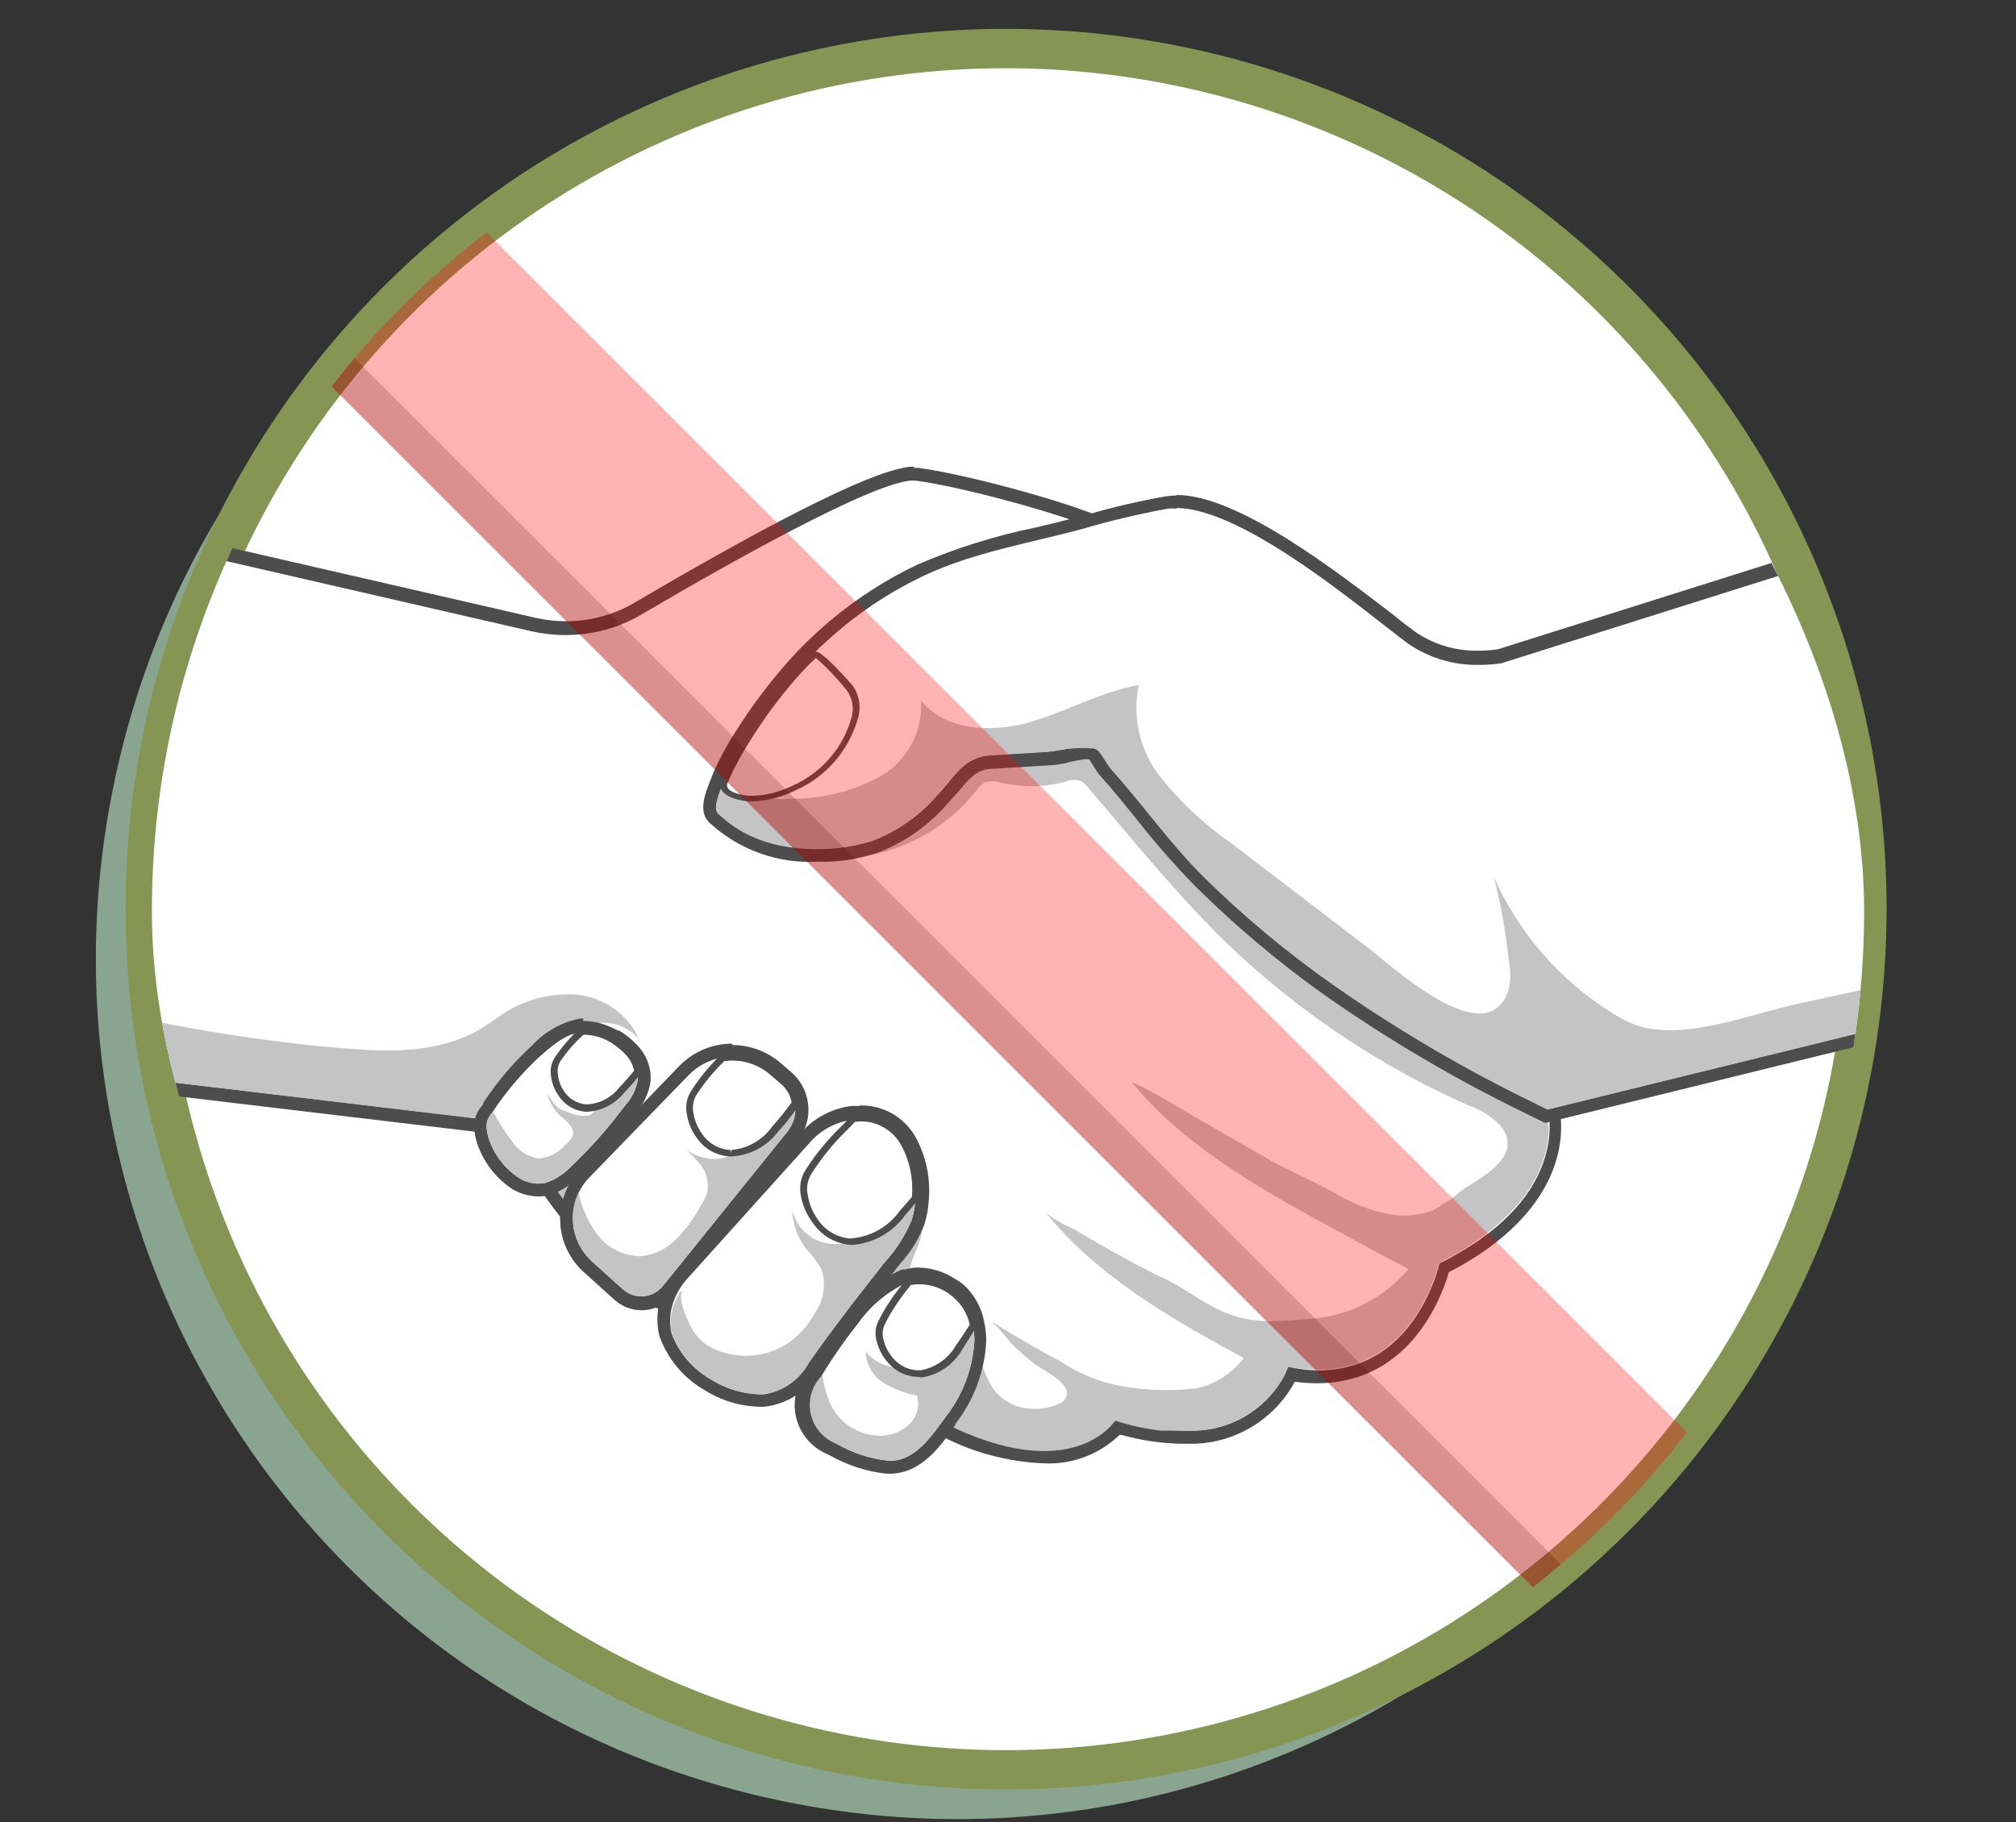 <svg width="146" height="132" viewBox="0 0 146 132" fill="none" xmlns="http://www.w3.org/2000/svg">
<rect x="0" y="0" width="146" height="132" fill="#333333" stroke="none"/>
<g clip-path="url(#clip0_222_7704)">
<g style="mix-blend-mode:overlay">
<g style="mix-blend-mode:overlay">
<path d="M130.056 83.37C137.76 49.814 116.802 16.366 83.246 8.662C49.689 0.958 16.241 21.915 8.537 55.472C0.833 89.028 21.791 122.476 55.347 130.18C88.904 137.884 122.352 116.927 130.056 83.37Z" fill="#89A58F"/>
</g>
</g>
<g style="mix-blend-mode:overlay">
<g style="mix-blend-mode:overlay">
<path d="M133.623 79.804C141.327 46.247 120.369 12.799 86.813 5.095C53.256 -2.609 19.808 18.349 12.104 51.905C4.4 85.462 25.358 118.91 58.914 126.614C92.471 134.318 125.919 113.36 133.623 79.804Z" fill="white"/>
</g>
</g>
<path d="M72.86 129.63C60.248 129.63 47.918 125.89 37.431 118.883C26.945 111.876 18.771 101.917 13.944 90.264C9.118 78.612 7.855 65.79 10.315 53.419C12.776 41.049 18.849 29.687 27.768 20.768C36.686 11.85 48.049 5.776 60.419 3.316C72.789 0.855 85.611 2.118 97.264 6.945C108.916 11.771 118.876 19.945 125.883 30.432C132.89 40.919 136.63 53.248 136.63 65.86C136.609 82.767 129.884 98.975 117.929 110.929C105.974 122.884 89.766 129.609 72.86 129.63ZM72.86 4.94C60.811 4.94 49.033 8.513 39.015 15.207C28.997 21.901 21.188 31.416 16.577 42.547C11.966 53.679 10.76 65.928 13.111 77.745C15.461 89.563 21.263 100.417 29.783 108.937C38.303 117.457 49.158 123.259 60.975 125.61C72.793 127.96 85.041 126.754 96.173 122.143C107.305 117.532 116.819 109.724 123.513 99.706C130.207 89.688 133.78 77.909 133.78 65.86C133.759 49.71 127.334 34.227 115.914 22.807C104.494 11.387 89.011 4.962 72.86 4.94Z" fill="#869554"/>
<g clip-path="url(#clip1_222_7704)">
<path d="M75.6 105.503C72.934 105.387 70.332 104.651 68 103.353C65.617 102.204 63.166 101.202 60.66 100.353C52.66 97.473 43.54 94.203 37.04 81.773L0.55 77.463L7.17 38.003L38.67 45.243C39.428 45.414 40.203 45.501 40.98 45.503C42.816 45.504 44.618 45.014 46.2 44.083C53.78 39.623 63.4 34.313 66.2 34.313H66.45C69.78 34.723 78.97 37.193 80.97 38.523C82.97 39.853 104.78 66.523 107.27 69.573L111.53 78.103L112.53 80.043C112.63 80.363 114.16 86.163 106.08 90.943C105.64 91.203 105.16 91.463 104.66 91.713C104.543 92.147 104.403 92.574 104.24 92.993C103.43 95.093 101.42 98.723 97.14 99.473C96.599 99.575 96.05 99.625 95.5 99.623C94.87 99.619 94.241 99.562 93.62 99.453C93.519 99.687 93.402 99.915 93.27 100.133C92.576 101.27 91.613 102.218 90.465 102.893C89.317 103.568 88.021 103.949 86.69 104.003C86.38 104.003 86.05 104.003 85.69 104.003C84.224 103.981 82.768 103.763 81.36 103.353L80.97 103.243C80.301 103.997 79.471 104.591 78.541 104.982C77.612 105.373 76.607 105.551 75.6 105.503Z" fill="white"/>
<path d="M66.15 34.823H66.34C69.73 35.243 78.75 37.693 80.66 38.963C82.57 40.233 106.85 69.963 106.85 69.963L111.09 78.443L112.09 80.383C112.09 80.383 113.69 86.023 105.83 90.663C105.34 90.953 104.83 91.243 104.24 91.523C104.126 92.01 103.976 92.489 103.79 92.953C103.01 94.953 101.1 98.433 97.05 99.133C96.536 99.232 96.013 99.279 95.49 99.273C94.746 99.26 94.005 99.17 93.28 99.003C93.159 99.352 93.002 99.688 92.81 100.003C92.156 101.075 91.246 101.967 90.162 102.601C89.079 103.234 87.855 103.589 86.6 103.633C86.3 103.633 85.99 103.633 85.66 103.633C84.215 103.611 82.778 103.396 81.39 102.993L80.76 102.803C80.76 102.803 79.37 105.003 75.6 105.003C73.02 104.887 70.502 104.168 68.25 102.903C58.8 98.133 45.86 97.783 37.38 81.343L1.1 77.053L2.24 70.283L7.55 38.613L38.55 45.743C39.354 45.921 40.176 46.009 41 46.003C42.92 46.002 44.805 45.487 46.46 44.513C52.3 41.073 63.34 34.803 66.17 34.803L66.15 34.823ZM66.17 33.803C63.87 33.803 57.08 37.113 45.98 43.643C44.465 44.536 42.738 45.006 40.98 45.003C40.24 45 39.502 44.916 38.78 44.753L7.78 37.623L6.78 37.393L6.61 38.393L1.3 70.123L0.17 76.893L0 77.893L1 78.003L36.78 82.263C43.36 94.673 52.48 97.953 60.54 100.843C63.027 101.699 65.461 102.701 67.83 103.843C70.218 105.155 72.878 105.894 75.6 106.003C76.606 106.052 77.611 105.895 78.553 105.541C79.496 105.186 80.356 104.643 81.08 103.943H81.21C82.639 104.345 84.115 104.56 85.6 104.583C85.95 104.583 86.29 104.583 86.6 104.583C88.006 104.523 89.376 104.117 90.588 103.402C91.8 102.687 92.817 101.685 93.55 100.483L93.77 100.093C94.3 100.164 94.835 100.2 95.37 100.203C95.953 100.205 96.536 100.154 97.11 100.053C101.6 99.263 103.7 95.463 104.55 93.273C104.696 92.907 104.823 92.533 104.93 92.153C105.38 91.923 105.8 91.693 106.2 91.453C114.59 86.453 112.96 80.363 112.88 80.103V80.013V79.943L111.88 78.003L107.7 69.503V69.403L107.64 69.323C103.57 64.323 83.16 39.473 81.23 38.183C79.14 36.793 69.96 34.323 66.5 33.893H66.2L66.17 33.803Z" fill="#4D4D4D"/>
<path d="M105.79 90.623C105.49 90.793 105.18 90.973 104.85 91.143C104.52 91.313 104.43 91.373 104.2 91.483C104.086 91.971 103.936 92.448 103.75 92.913C102.97 94.913 101.06 98.393 97.01 99.093C96.76 99.093 96.52 99.173 96.26 99.203H95.96H95.49C94.748 99.216 94.007 99.149 93.28 99.003C93.159 99.352 93.002 99.688 92.81 100.003C92.156 101.075 91.246 101.967 90.162 102.601C89.079 103.234 87.855 103.589 86.6 103.633C86.447 103.643 86.293 103.643 86.14 103.633H85.66C85.37 103.633 85.06 103.633 84.74 103.633H84.43H84.02C83.128 103.524 82.245 103.347 81.38 103.103L80.76 102.913C80.76 102.913 77.68 107.793 68.25 103.023C58.82 98.253 45.86 97.813 37.38 81.373L1.1 77.053L2.24 70.283C2.743 70.891 3.336 71.417 4 71.843C5.091 72.467 6.277 72.906 7.51 73.143C10.77 73.943 14.07 74.573 17.38 75.063C20.49 75.523 23.64 75.893 26.77 76.063C29.49 76.213 32.54 75.943 34.9 74.473C35.33 74.213 35.73 73.903 36.16 73.623C37.779 72.471 39.748 71.916 41.73 72.053C42.714 72.138 43.657 72.486 44.46 73.059C45.264 73.632 45.9 74.411 46.3 75.313C46.004 74.945 45.632 74.645 45.209 74.434C44.786 74.224 44.322 74.108 43.85 74.093C42.909 74.082 41.975 74.255 41.1 74.603C42.339 74.548 43.568 74.85 44.64 75.473C44.917 75.626 45.169 75.818 45.39 76.043C46.28 77.043 46.14 78.503 45.79 79.753C45.384 81.136 44.782 82.453 44 83.663C43.595 84.189 43.317 84.802 43.19 85.453C43.904 85.352 44.557 84.997 45.03 84.453C45.26 84.203 45.35 83.873 45.55 83.613C45.852 83.335 46.188 83.097 46.55 82.903C47.924 81.888 49.208 80.757 50.39 79.523C51.2 78.663 52.11 77.663 53.29 77.693C53.984 77.777 54.642 78.05 55.19 78.483C56.41 79.263 57.75 80.273 57.79 81.723C57.73 82.592 57.421 83.425 56.9 84.123C55.39 86.593 53.9 89.123 52.51 91.623C52.82 91.973 53.4 91.783 53.8 91.543C56.67 89.853 58.61 86.993 60.8 84.473C61.72 83.413 62.95 82.303 64.32 82.573C64.758 82.686 65.162 82.902 65.5 83.203C65.837 83.504 66.098 83.881 66.26 84.303C66.581 85.168 66.75 86.081 66.76 87.003C66.889 87.884 66.862 88.781 66.68 89.653C66.48 90.383 66.09 91.043 65.92 91.783C65.81 92.139 65.809 92.52 65.918 92.877C66.026 93.234 66.24 93.549 66.53 93.783C67.18 94.183 68.04 93.913 68.77 94.113C69.108 94.224 69.418 94.408 69.677 94.651C69.936 94.895 70.138 95.193 70.27 95.523C70.525 96.167 70.702 96.838 70.8 97.523C70.955 98.585 71.322 99.606 71.88 100.523C72.147 100.915 72.492 101.247 72.892 101.5C73.293 101.753 73.742 101.921 74.21 101.993C75.139 102.168 76.1 102.016 76.93 101.563C78.23 100.453 75.46 99.243 74.83 98.733C74.2 98.223 73.72 97.793 73.2 97.283C72.793 96.725 72.331 96.209 71.82 95.743C73.45 96.743 75.11 97.743 76.82 98.623C78.3 99.62 79.991 100.26 81.76 100.493C83.386 100.741 85.038 100.764 86.67 100.563C87.948 100.274 89.094 99.571 89.93 98.563L90.08 98.383C84.82 95.513 79.48 92.483 75.73 87.833C76.334 88.324 77.008 88.722 77.73 89.013L79.82 90.233C81.31 91.093 82.82 91.913 84.37 92.643C85.92 93.373 87.23 94.503 88.86 95.133C91.02 95.973 92.86 95.683 95.14 95.513C97.54 95.299 99.784 94.235 101.47 92.513C101.66 92.326 101.841 92.129 102.01 91.923C100.41 91.103 98.83 90.243 97.26 89.383C91.75 86.383 85.99 83.283 81.95 78.383C83.85 79.213 85.68 80.453 87.5 81.463L92 84.053C93.46 84.863 95 85.493 96.49 86.323C97.823 87.157 99.303 87.727 100.85 88.003C101.828 88.137 102.823 88.031 103.75 87.693C104.55 87.245 105.304 86.719 106 86.123C107.46 85.213 110.3 83.683 108.73 81.623C108.081 80.913 107.262 80.38 106.35 80.073C100.949 77.683 95.926 74.516 91.44 70.673C86.7 66.673 82.84 61.753 78.79 57.043C78.631 56.827 78.421 56.652 78.18 56.533C77.845 56.462 77.497 56.493 77.18 56.623C75.65 57.036 74.042 57.06 72.5 56.693C72.115 56.558 71.695 56.558 71.31 56.693C71.07 56.828 70.867 57.02 70.72 57.253C69.64 58.627 68.292 59.766 66.758 60.602C65.223 61.439 63.535 61.955 61.795 62.118C60.056 62.282 58.301 62.09 56.638 61.555C54.974 61.019 53.438 60.151 52.12 59.003C53.437 59.504 54.811 59.839 56.21 60.003C58.728 60.052 61.205 59.356 63.33 58.003C65.5 56.753 67.47 55.193 69.62 53.913C72.55 52.09 75.894 51.041 79.34 50.863C82.814 50.708 86.207 51.934 88.78 54.273C89.826 55.388 90.802 56.567 91.7 57.803C93.67 60.242 96.036 62.331 98.7 63.983C101.7 65.853 105.19 67.193 107.61 69.813C109.265 71.743 110.428 74.046 111 76.523C111.32 77.733 111.41 79.033 111.81 80.203C112.061 80.793 112.177 81.432 112.15 82.073C111.92 85.893 108.89 88.773 105.79 90.623Z" fill="#C4C4C4"/>
<path d="M110.8 80.263C105.755 77.809 100.91 74.964 96.31 71.753C92.952 69.395 89.791 66.766 86.86 63.893C85.4 62.395 84.022 60.819 82.73 59.173C81.87 58.103 81 57.003 80.05 56.003C79.863 55.775 79.696 55.53 79.55 55.273C79.429 55.069 79.296 54.871 79.15 54.683H79.08C78.91 54.639 78.735 54.619 78.56 54.623C77.999 54.645 77.441 54.708 76.89 54.813C76.54 54.873 76.21 54.923 75.98 54.943L71.98 55.193H71.75C70.43 55.273 69.84 55.993 69.03 56.983C68.754 57.331 68.46 57.665 68.15 57.983C66.833 59.498 65.159 60.659 63.28 61.363C62.171 61.712 61.022 61.914 59.86 61.963H59.16C56.469 62.107 53.829 61.188 51.81 59.403L51.69 59.293C51.07 58.763 51.49 57.653 51.69 57.063V56.933C51.78 56.683 51.86 56.463 51.96 56.233C52.06 56.003 52.19 55.723 52.31 55.473C52.686 54.712 53.107 53.975 53.57 53.263C54.859 51.221 56.336 49.302 57.98 47.533C58.44 47.053 58.89 46.613 59.31 46.233C61.466 44.231 63.914 42.569 66.57 41.303C69.287 40.137 72.115 39.249 75.01 38.653C76.01 38.413 77.01 38.173 78.01 37.913L78.76 37.703C80.59 37.213 82.49 36.703 84.39 36.393C84.623 36.378 84.857 36.378 85.09 36.393C89.47 36.393 96.68 42.043 100.55 45.083C101.21 45.593 101.75 46.023 102.16 46.323C103.6 47.301 105.31 47.802 107.05 47.753C107.549 47.756 108.047 47.719 108.54 47.643L136.03 38.973L145.09 72.803L112 80.843L110.8 80.263Z" fill="white"/>
<path d="M85.2 36.803C90.2 36.803 99.2 44.603 101.99 46.633C103.509 47.675 105.318 48.211 107.16 48.163C107.689 48.167 108.218 48.127 108.74 48.043L135.81 39.503L144 70.003L144.64 72.363L112.07 80.363L111.07 79.853C106.046 77.417 101.224 74.585 96.65 71.383C93.31 69.046 90.169 66.438 87.26 63.583C84.77 61.113 82.78 58.253 80.46 55.683C80.22 55.413 79.69 54.403 79.46 54.303C79.385 54.251 79.3 54.213 79.21 54.193C79.001 54.142 78.785 54.118 78.57 54.123C77.69 54.123 76.57 54.403 75.96 54.443L71.75 54.703C69.75 54.823 69.14 56.303 67.84 57.643C66.578 59.101 64.973 60.221 63.17 60.903C62.1 61.238 60.99 61.43 59.87 61.473H59.19C54.69 61.473 52.73 59.523 52.03 58.913C51.62 58.563 52.11 57.443 52.24 57.073C52.37 56.703 52.41 56.623 52.5 56.403C52.59 56.183 52.73 55.913 52.85 55.663C53.217 54.919 53.627 54.198 54.08 53.503C55.355 51.486 56.815 49.591 58.44 47.843C58.86 47.403 59.29 46.963 59.74 46.563C61.863 44.592 64.274 42.956 66.89 41.713C70.41 40.043 74.49 39.353 78.25 38.353C80.336 37.74 82.452 37.236 84.59 36.843C84.796 36.828 85.004 36.828 85.21 36.843L85.2 36.803ZM85.21 35.893C84.952 35.892 84.695 35.912 84.44 35.953C82.524 36.288 80.627 36.729 78.76 37.273L78 37.473C77 37.733 76 37.983 75 38.213C72.069 38.811 69.207 39.709 66.46 40.893C63.757 42.175 61.266 43.861 59.07 45.893C58.65 46.273 58.2 46.713 57.73 47.203C56.061 48.989 54.567 50.931 53.27 53.003C52.802 53.727 52.378 54.478 52 55.253L51.64 56.023L51.36 56.743L51.31 56.873C51.05 57.573 50.55 58.873 51.42 59.633L51.53 59.733C53.633 61.604 56.389 62.57 59.2 62.423H59.92C61.126 62.382 62.321 62.173 63.47 61.803C65.423 61.072 67.165 59.87 68.54 58.303C68.88 57.953 69.16 57.603 69.44 57.303C70.27 56.303 70.76 55.753 71.82 55.683H72.07L76.07 55.433C76.35 55.433 76.67 55.363 77.07 55.303C77.559 55.167 78.057 55.067 78.56 55.003C78.666 54.994 78.773 54.994 78.88 55.003L79.15 55.423C79.308 55.706 79.492 55.974 79.7 56.223C80.61 57.223 81.5 58.343 82.36 59.403C83.664 61.063 85.056 62.652 86.53 64.163C89.461 67.077 92.629 69.743 96 72.133C100.615 75.365 105.481 78.224 110.55 80.683L111.07 80.943L111.59 81.193L111.9 81.343L112.24 81.263L144.8 73.263L145.75 73.033L145.49 72.103L144.86 69.733L136.69 39.213L136.43 38.213L135.48 38.513L108.48 47.033C108.034 47.104 107.582 47.138 107.13 47.133C105.494 47.181 103.884 46.712 102.53 45.793C102.12 45.493 101.53 45.063 100.93 44.553C97 41.563 89.74 35.853 85.2 35.853L85.21 35.893Z" fill="#4D4D4D"/>
<path d="M46.47 94.383C45.864 94.384 45.279 94.159 44.83 93.753L42.62 91.753C41.846 91.069 41.32 90.147 41.125 89.132C40.929 88.117 41.075 87.066 41.54 86.143C41.754 85.721 42.034 85.337 42.37 85.003L49.56 77.593C50.273 76.858 51.201 76.368 52.21 76.193C52.49 76.142 52.775 76.115 53.06 76.113C54.144 76.1 55.201 76.452 56.06 77.113L56.25 77.273L57 78.003C57.605 78.534 57.983 79.278 58.056 80.08C58.129 80.882 57.89 81.682 57.39 82.313L48.39 93.493C48.154 93.773 47.861 93.998 47.529 94.151C47.197 94.305 46.836 94.384 46.47 94.383Z" fill="white"/>
<path d="M53.06 76.583C54.026 76.582 54.966 76.902 55.73 77.493L55.92 77.653L56.71 78.333C57.227 78.787 57.546 79.424 57.6 80.109C57.654 80.795 57.439 81.474 57 82.003L48 93.163C47.812 93.395 47.574 93.582 47.304 93.71C47.034 93.838 46.739 93.904 46.44 93.903C45.954 93.903 45.485 93.725 45.12 93.403L42.9 91.403C42.474 91.023 42.13 90.56 41.888 90.043C41.645 89.526 41.51 88.966 41.489 88.395C41.468 87.825 41.563 87.256 41.768 86.723C41.973 86.19 42.283 85.704 42.68 85.293L49.87 77.883C50.514 77.22 51.35 76.776 52.26 76.613C52.514 76.57 52.772 76.546 53.03 76.543L53.06 76.583ZM53.03 75.603C52.715 75.6 52.4 75.627 52.09 75.683C50.984 75.876 49.969 76.415 49.19 77.223L42 84.673C41.63 85.063 41.329 85.512 41.11 86.003C40.602 87.019 40.442 88.175 40.658 89.29C40.873 90.406 41.45 91.419 42.3 92.173L44.52 94.173C45.056 94.652 45.751 94.916 46.47 94.913C46.908 94.91 47.34 94.811 47.736 94.622C48.132 94.434 48.481 94.161 48.76 93.823L57.76 82.643C58.076 82.25 58.305 81.795 58.432 81.307C58.56 80.82 58.583 80.311 58.5 79.813C58.371 78.981 57.949 78.222 57.31 77.673L56.52 76.993L56.3 76.813C55.365 76.095 54.219 75.705 53.04 75.703L53.03 75.603Z" fill="#4D4D4D"/>
<path d="M57 82.003L48 93.163C47.83 93.373 47.62 93.546 47.381 93.673C47.142 93.799 46.88 93.876 46.611 93.898C46.342 93.921 46.071 93.888 45.815 93.803C45.559 93.718 45.322 93.582 45.12 93.403L42.9 91.403C42.214 90.791 41.745 89.972 41.565 89.07C41.384 88.168 41.502 87.232 41.9 86.403C42.112 87.402 42.516 88.349 43.09 89.193C43.447 89.738 43.931 90.188 44.501 90.504C45.071 90.819 45.709 90.99 46.36 91.003C47.367 90.92 48.307 90.468 49 89.733C49.696 89.016 50.289 88.205 50.76 87.323C50.971 87.018 51.13 86.68 51.23 86.323C51.29 85.971 51.272 85.609 51.179 85.264C51.086 84.919 50.919 84.598 50.69 84.323C50.309 83.844 49.861 83.423 49.36 83.073C49.898 83.496 50.529 83.784 51.2 83.913C51.586 83.985 51.983 83.976 52.365 83.887C52.747 83.797 53.106 83.629 53.42 83.393C53.758 83.066 54.048 82.692 54.28 82.283C55.17 80.843 56.03 79.163 55.7 77.513L55.89 77.673L56.68 78.353C57.195 78.802 57.517 79.433 57.576 80.114C57.636 80.794 57.429 81.472 57 82.003Z" fill="#C4C4C4"/>
<path d="M39 86.213C38.352 86.207 37.721 86.005 37.19 85.633C36.32 85.018 35.63 84.183 35.19 83.213C34.959 82.725 34.817 82.201 34.77 81.663C34.758 81.424 34.795 81.185 34.877 80.96C34.959 80.734 35.086 80.528 35.25 80.353L35.36 80.213V80.143C36.294 78.72 37.399 77.417 38.65 76.263L38.78 76.143C39.643 75.198 40.785 74.553 42.04 74.303H42.22C42.851 74.307 43.475 74.443 44.05 74.703L44.33 74.833L44.61 75.003C45.03 75.269 45.419 75.581 45.77 75.933C46.227 76.399 46.524 76.998 46.62 77.643C46.659 77.898 46.659 78.158 46.62 78.413C46.47 79.157 46.125 79.847 45.62 80.413L44.77 81.413C43.861 82.633 42.836 83.761 41.71 84.783L41.52 84.953C41.003 85.471 40.368 85.855 39.67 86.073C39.453 86.147 39.228 86.194 39 86.213Z" fill="white"/>
<path d="M42.25 74.773C42.813 74.777 43.368 74.9 43.88 75.133C44.058 75.207 44.229 75.297 44.39 75.403C44.776 75.648 45.131 75.936 45.45 76.263C45.839 76.649 46.092 77.151 46.17 77.693C46.205 77.905 46.205 78.121 46.17 78.333C46.025 79.007 45.7 79.629 45.23 80.133C44.071 81.694 42.779 83.153 41.37 84.493C40.862 85.032 40.23 85.441 39.53 85.683C39.356 85.722 39.178 85.743 39 85.743C38.444 85.733 37.904 85.555 37.45 85.233C36.643 84.671 36.003 83.9 35.6 83.003C35.391 82.567 35.266 82.096 35.23 81.613C35.23 81.133 35.42 80.893 35.7 80.513C36.647 79.091 37.754 77.782 39 76.613C39.85 75.863 40.93 74.863 42.11 74.783H42.26L42.25 74.773ZM42.26 73.783H42C40.644 74.052 39.413 74.754 38.49 75.783L38.35 75.903C37.075 77.098 35.947 78.441 34.99 79.903V79.983L34.91 80.093C34.711 80.313 34.558 80.57 34.46 80.85C34.362 81.13 34.321 81.427 34.34 81.723C34.387 82.32 34.543 82.903 34.8 83.443C35.265 84.465 35.989 85.347 36.9 86.003C37.512 86.427 38.236 86.66 38.98 86.673C39.233 86.673 39.484 86.643 39.73 86.583C40.504 86.352 41.208 85.933 41.78 85.363L41.97 85.203C43.115 84.156 44.159 83.004 45.09 81.763L45.94 80.763C46.518 80.13 46.916 79.353 47.09 78.513C47.13 78.211 47.13 77.905 47.09 77.603C46.978 76.862 46.627 76.177 46.09 75.653C45.719 75.266 45.299 74.93 44.84 74.653H44.77L44.21 74.393C43.581 74.109 42.9 73.959 42.21 73.953L42.26 73.783Z" fill="#4D4D4D"/>
<path d="M46.15 78.333C46.005 79.007 45.68 79.629 45.21 80.133C44.05 81.694 42.759 83.153 41.35 84.493C40.842 85.032 40.21 85.44 39.51 85.683C39.151 85.757 38.781 85.756 38.422 85.679C38.064 85.601 37.726 85.449 37.43 85.233C36.63 84.668 35.998 83.898 35.6 83.003C35.391 82.567 35.265 82.095 35.23 81.613C35.23 81.133 35.42 80.893 35.7 80.513C36.113 81.301 36.594 82.05 37.14 82.753C37.353 83.069 37.631 83.336 37.955 83.536C38.279 83.736 38.642 83.864 39.02 83.913C39.732 83.862 40.395 83.535 40.87 83.003C41.29 82.613 41.73 82.223 41.37 81.623C41.229 81.409 41.053 81.219 40.85 81.063C40.252 80.614 39.822 79.976 39.63 79.253L40.04 79.813C40.147 79.972 40.275 80.117 40.42 80.243C40.606 80.37 40.812 80.465 41.03 80.523C41.534 80.773 42.101 80.87 42.66 80.803C43.04 80.673 43.3 80.013 43.51 79.673C43.923 79.067 44.218 78.388 44.38 77.673C44.527 76.813 44.349 75.929 43.88 75.193C44.058 75.267 44.229 75.357 44.39 75.463C44.776 75.707 45.131 75.996 45.45 76.323C45.839 76.709 46.092 77.211 46.17 77.753C46.191 77.946 46.185 78.141 46.15 78.333Z" fill="#C4C4C4"/>
<path d="M55 101.433C53.661 101.398 52.357 100.997 51.23 100.273C49.841 99.46 48.779 98.186 48.23 96.673C48.032 95.845 48.073 94.978 48.35 94.173C48.576 93.476 48.947 92.835 49.44 92.293C49.72 91.963 51.1 90.433 58.44 82.293C59.309 81.356 60.482 80.758 61.75 80.603H62.27C62.511 80.603 62.752 80.623 62.99 80.663C63.602 80.759 64.184 80.996 64.689 81.355C65.194 81.715 65.608 82.186 65.9 82.733V82.823C66.541 84.079 66.824 85.487 66.72 86.893C66.686 87.473 66.586 88.046 66.42 88.603C66.032 89.599 65.462 90.515 64.74 91.303C64.6 91.493 64.45 91.673 64.31 91.853L63.16 93.323C62.7 93.903 62.24 94.483 61.8 95.073L61.44 95.553C60.58 96.693 59.69 97.873 58.87 99.063C58.504 99.721 57.989 100.284 57.365 100.706C56.741 101.129 56.027 101.398 55.28 101.493L55 101.433Z" fill="white"/>
<path d="M62.28 81.003C62.493 80.983 62.707 80.983 62.92 81.003C63.469 81.096 63.988 81.317 64.436 81.647C64.884 81.977 65.249 82.407 65.5 82.903C65.5 82.903 65.5 82.983 65.57 83.023C66.156 84.189 66.409 85.493 66.3 86.793C66.278 87.337 66.184 87.875 66.02 88.393C65.54 89.536 64.863 90.585 64.02 91.493C63.2 92.573 62.33 93.633 61.51 94.723C60.51 96.043 59.51 97.363 58.57 98.723C58.24 99.33 57.774 99.851 57.208 100.247C56.643 100.642 55.993 100.901 55.31 101.003H55C53.751 100.964 52.536 100.591 51.48 99.923C50.177 99.18 49.172 98.006 48.64 96.603C48.464 95.865 48.502 95.091 48.75 94.373C48.965 93.739 49.305 93.154 49.75 92.653L58.75 82.653C59.537 81.802 60.6 81.256 61.75 81.113H62.21L62.28 81.003ZM62.21 80.113H61.7C60.317 80.272 59.039 80.926 58.1 81.953C51.1 89.713 49.48 91.523 49.1 91.953C48.553 92.544 48.134 93.242 47.87 94.003C47.568 94.893 47.526 95.851 47.75 96.763C48.331 98.416 49.484 99.806 51 100.683C52.198 101.445 53.581 101.867 55 101.903H55.34C56.168 101.814 56.962 101.529 57.658 101.072C58.354 100.614 58.93 99.998 59.34 99.273C60.16 98.093 61.04 96.913 61.9 95.773L62.26 95.293C62.7 94.713 63.16 94.133 63.61 93.553L64.77 92.083C64.9 91.903 65.05 91.723 65.19 91.543C65.954 90.711 66.551 89.74 66.95 88.683C67.133 88.089 67.24 87.474 67.27 86.853C67.384 85.379 67.09 83.902 66.42 82.583C66.386 82.529 66.356 82.472 66.33 82.413C66 81.813 65.538 81.296 64.978 80.9C64.419 80.505 63.776 80.243 63.1 80.133C62.835 80.093 62.568 80.073 62.3 80.073L62.21 80.113Z" fill="#4D4D4D"/>
<path d="M66.3 86.793C66.278 87.336 66.184 87.874 66.02 88.393C65.54 89.535 64.863 90.585 64.02 91.493C63.2 92.573 62.33 93.633 61.51 94.723C60.51 96.043 59.51 97.363 58.57 98.723C58.24 99.329 57.774 99.851 57.208 100.247C56.643 100.642 55.993 100.901 55.31 101.003C53.965 101.025 52.643 100.649 51.51 99.923C50.207 99.18 49.203 98.006 48.67 96.603C48.552 96.089 48.544 95.556 48.647 95.038C48.751 94.521 48.963 94.032 49.27 93.603C49.382 93.465 49.454 93.299 49.48 93.123C49.312 93.535 49.277 93.99 49.38 94.423C49.485 94.855 49.636 95.273 49.83 95.673C50.098 96.379 50.568 96.991 51.18 97.433C52.038 97.944 53.017 98.213 54.015 98.213C55.013 98.213 55.993 97.944 56.85 97.433C57.759 96.871 58.501 96.077 59 95.133C59.326 94.675 59.54 94.147 59.625 93.591C59.71 93.035 59.664 92.468 59.49 91.933C59.175 91.398 58.8 90.901 58.37 90.453C57.751 89.629 57.402 88.633 57.37 87.603C57.488 88.176 57.762 88.704 58.163 89.13C58.563 89.555 59.075 89.861 59.639 90.012C60.204 90.164 60.8 90.155 61.359 89.988C61.919 89.82 62.422 89.5 62.81 89.063C63.143 88.661 63.422 88.217 63.64 87.743C64.053 86.903 64.433 86.053 64.78 85.193C65.07 84.473 65.24 83.743 65.56 83.023C66.15 84.187 66.406 85.492 66.3 86.793Z" fill="#C4C4C4"/>
<path d="M64.26 106.283C62.848 106.126 61.485 105.673 60.26 104.953C59.347 104.553 58.629 103.809 58.26 102.883C58.108 102.287 58.098 101.662 58.231 101.061C58.365 100.46 58.639 99.899 59.03 99.423L59.09 99.323C59.88 98.029 60.752 96.786 61.7 95.603C62.659 94.253 63.956 93.177 65.46 92.483H65.59C65.915 92.39 66.252 92.343 66.59 92.343C67.372 92.364 68.135 92.592 68.8 93.003L69.03 93.143C69.166 93.228 69.296 93.322 69.42 93.423C70.186 94.053 70.709 94.93 70.9 95.903C70.976 96.285 71.01 96.674 71 97.063C70.912 99.176 70.164 101.208 68.86 102.873C67.86 104.363 66.47 106.283 64.43 106.283H64.26Z" fill="white"/>
<path d="M66.58 92.773C67.287 92.789 67.977 92.993 68.58 93.363C68.78 93.475 68.97 93.602 69.15 93.743C69.828 94.325 70.284 95.123 70.44 96.003C70.517 96.351 70.561 96.706 70.57 97.063C70.467 99.077 69.748 101.011 68.51 102.603C67.51 103.963 66.29 105.813 64.51 105.813H64.33C62.989 105.663 61.695 105.234 60.53 104.553C60.078 104.365 59.679 104.07 59.368 103.692C59.057 103.315 58.842 102.867 58.744 102.388C58.645 101.908 58.665 101.412 58.802 100.943C58.939 100.473 59.189 100.044 59.53 99.693C59.526 99.666 59.526 99.639 59.53 99.613C60.306 98.329 61.165 97.096 62.1 95.923C63 94.629 64.225 93.595 65.65 92.923H65.74H65.81C66.071 92.853 66.34 92.816 66.61 92.813L66.58 92.773ZM66.61 91.813C66.251 91.812 65.894 91.863 65.55 91.963H65.49H65.38H65.31C63.714 92.676 62.334 93.797 61.31 95.213C60.362 96.416 59.487 97.675 58.69 98.983L58.61 99.123C58.175 99.582 57.859 100.14 57.69 100.75C57.522 101.359 57.505 102.001 57.642 102.618C57.78 103.235 58.066 103.809 58.478 104.29C58.889 104.77 59.411 105.142 60 105.373C61.286 106.118 62.713 106.588 64.19 106.753H64.43C66.71 106.753 68.14 104.753 69.19 103.213V103.143C70.557 101.394 71.341 99.261 71.43 97.043C71.418 96.623 71.368 96.204 71.28 95.793C71.094 94.71 70.539 93.724 69.71 93.003L69.51 92.853L69 92.543C68.258 92.089 67.409 91.841 66.54 91.823L66.61 91.813Z" fill="#4D4D4D"/>
<path d="M70.57 97.063C70.467 99.077 69.748 101.011 68.51 102.603C67.51 104.013 66.22 105.923 64.29 105.803C62.949 105.653 61.655 105.224 60.49 104.543C60.038 104.355 59.639 104.06 59.328 103.682C59.017 103.305 58.802 102.857 58.704 102.378C58.605 101.898 58.625 101.402 58.762 100.933C58.899 100.463 59.149 100.034 59.49 99.683C59.505 99.655 59.53 99.634 59.56 99.623C59.663 100.418 59.892 101.191 60.24 101.913C60.581 102.54 61.083 103.065 61.695 103.432C62.307 103.8 63.006 103.997 63.72 104.003C64.499 104.014 65.254 103.728 65.83 103.203C66.112 102.937 66.315 102.598 66.416 102.224C66.516 101.85 66.511 101.455 66.4 101.083C65.529 100.936 64.696 100.616 63.95 100.143C63.576 99.905 63.267 99.579 63.049 99.194C62.831 98.809 62.711 98.376 62.7 97.933C63.196 98.5 63.868 98.883 64.608 99.021C65.348 99.159 66.113 99.043 66.78 98.693C67.622 98.04 68.209 97.113 68.44 96.073C68.764 95.266 68.823 94.376 68.61 93.533C68.614 93.48 68.614 93.426 68.61 93.373C68.81 93.484 69 93.612 69.18 93.753C69.845 94.337 70.29 95.131 70.44 96.003C70.517 96.351 70.561 96.706 70.57 97.063Z" fill="#C4C4C4"/>
<path d="M144.62 72.383L112.05 80.383L111.05 79.873C106.026 77.437 101.204 74.605 96.63 71.403C93.29 69.067 90.15 66.458 87.24 63.603C84.75 61.133 82.76 58.273 80.44 55.703C80.2 55.433 79.67 54.423 79.44 54.323C79.365 54.271 79.28 54.233 79.19 54.213C78.1 54.142 77.006 54.227 75.94 54.463L71.73 54.723C69.73 54.843 69.12 56.323 67.82 57.663C66.558 59.121 64.953 60.241 63.15 60.923C62.08 61.258 60.97 61.45 59.85 61.493C54.85 61.713 52.74 59.593 52.01 58.953C51.6 58.603 52.09 57.483 52.22 57.113C52.394 56.631 52.598 56.16 52.83 55.703C52.924 56.052 53.087 56.378 53.311 56.661C53.534 56.945 53.813 57.181 54.13 57.353C55.126 57.801 56.224 57.974 57.31 57.853C59.536 57.878 61.732 57.334 63.69 56.273C64.667 55.733 65.469 54.924 66.001 53.943C66.533 52.961 66.772 51.847 66.69 50.733C68.44 52.933 71.77 53.093 74.47 52.343C77.17 51.593 79.67 50.103 82.47 49.633C82.229 50.785 82.243 51.975 82.511 53.12C82.778 54.265 83.293 55.338 84.02 56.263C85.463 58.078 87.161 59.674 89.06 61.003L99.06 68.643C100.78 69.963 107.59 76.323 109.21 71.833C109.389 71.213 109.423 70.559 109.31 69.923C109.092 67.769 108.717 65.633 108.19 63.533C109.978 67.566 112.926 70.974 116.66 73.323C117.219 73.693 117.816 74.001 118.44 74.243C121.89 75.463 126.73 73.463 130.14 72.723L142.14 70.133C142.746 69.969 143.377 69.925 144 70.003L144.62 72.383Z" fill="#C4C4C4"/>
<path d="M61.91 52.003C61.589 53.106 61.031 54.125 60.274 54.988C59.517 55.852 58.581 56.54 57.53 57.003C56.52 57.506 55.408 57.769 54.28 57.773C53.67 57.773 52.08 57.433 52.49 56.473C52.58 56.243 52.69 56.013 52.8 55.783C53.129 55.094 53.499 54.426 53.91 53.783C55.055 51.919 56.37 50.164 57.84 48.543C58.22 48.133 58.62 47.733 59.02 47.363C59.22 47.173 61.31 49.443 61.5 49.693C61.753 50.015 61.923 50.394 61.994 50.797C62.066 51.2 62.037 51.614 61.91 52.003Z" fill="white"/>
<path d="M54.5 58.053H54.27C54.21 58.053 52.76 57.973 52.27 57.253C52.199 57.126 52.162 56.983 52.162 56.838C52.162 56.693 52.199 56.55 52.27 56.423C52.37 56.193 52.47 55.963 52.58 55.733C52.917 55.045 53.294 54.377 53.71 53.733C54.873 51.851 56.213 50.083 57.71 48.453C58.12 48.013 58.52 47.613 58.9 47.263L58.97 47.203H59.09C59.62 47.203 61.71 49.613 61.73 49.643C61.975 49.979 62.139 50.366 62.21 50.775C62.281 51.185 62.257 51.605 62.14 52.003C61.822 53.156 61.253 54.223 60.473 55.129C59.693 56.035 58.722 56.757 57.63 57.243C56.656 57.733 55.589 58.009 54.5 58.053ZM59.09 47.653C58.75 47.983 58.38 48.343 58.01 48.743C56.548 50.37 55.242 52.132 54.11 54.003C53.708 54.649 53.34 55.317 53.01 56.003C52.9 56.233 52.8 56.453 52.7 56.683C52.668 56.743 52.651 56.81 52.651 56.878C52.651 56.946 52.668 57.013 52.7 57.073C52.92 57.433 53.76 57.623 54.29 57.653C55.377 57.65 56.449 57.393 57.42 56.903C58.449 56.446 59.363 55.767 60.098 54.915C60.833 54.062 61.37 53.058 61.67 51.973C61.768 51.634 61.786 51.277 61.722 50.929C61.657 50.582 61.513 50.255 61.3 49.973C60.629 49.14 59.89 48.364 59.09 47.653Z" fill="#4D4D4D"/>
<path d="M57.59 79.913C57.11 80.553 56.59 81.193 56.09 81.783C55.718 82.29 55.24 82.71 54.689 83.012C54.138 83.314 53.527 83.492 52.9 83.533C52.444 83.513 51.999 83.385 51.603 83.159C51.206 82.933 50.869 82.615 50.62 82.233C50.29 81.767 50.077 81.229 50 80.663C49.888 80.151 49.981 79.616 50.26 79.173C50.828 78.259 51.499 77.413 52.26 76.653C52.901 76.538 53.56 76.569 54.188 76.742C54.816 76.915 55.398 77.226 55.89 77.653L56.68 78.333C57.165 78.731 57.489 79.293 57.59 79.913Z" fill="white"/>
<path d="M53 83.773H52.9C52.404 83.755 51.919 83.618 51.487 83.373C51.055 83.127 50.689 82.781 50.42 82.363C50.062 81.869 49.829 81.296 49.74 80.693C49.622 80.128 49.73 79.54 50.04 79.053C50.63 78.121 51.328 77.261 52.12 76.493L52.17 76.433H52.25C52.921 76.309 53.611 76.335 54.271 76.507C54.932 76.68 55.546 76.996 56.07 77.433L56.86 78.113C57.392 78.55 57.747 79.164 57.86 79.843V80.003V80.083C57.31 80.833 56.86 81.443 56.35 81.973C55.956 82.499 55.452 82.932 54.873 83.243C54.295 83.553 53.656 83.734 53 83.773ZM52.45 76.873C51.695 77.602 51.024 78.414 50.45 79.293C50.207 79.691 50.124 80.167 50.22 80.623C50.301 81.154 50.507 81.657 50.82 82.093C51.045 82.446 51.351 82.741 51.713 82.951C52.075 83.162 52.482 83.282 52.9 83.303L52.96 83.533V83.303C53.544 83.253 54.11 83.076 54.619 82.786C55.128 82.496 55.569 82.1 55.91 81.623C56.416 81.06 56.89 80.469 57.33 79.853C57.236 79.329 56.96 78.854 56.55 78.513L55.76 77.833C55.303 77.443 54.767 77.156 54.189 76.99C53.611 76.825 53.005 76.785 52.41 76.873H52.45Z" fill="#4D4D4D"/>
<path d="M66.3 86.793C66.01 87.173 65.7 87.543 65.38 87.903C64.94 88.482 64.382 88.96 63.742 89.305C63.102 89.65 62.395 89.854 61.67 89.903C61.141 89.879 60.625 89.732 60.162 89.476C59.699 89.219 59.301 88.859 59 88.423C58.618 87.874 58.369 87.245 58.27 86.583C58.139 85.993 58.247 85.374 58.57 84.863C59.501 83.458 60.588 82.163 61.81 81.003C62.178 80.953 62.552 80.953 62.92 81.003C63.468 81.097 63.987 81.318 64.435 81.648C64.883 81.978 65.248 82.407 65.5 82.903C66.137 84.096 66.415 85.447 66.3 86.793Z" fill="white"/>
<path d="M61.71 90.183C61.139 90.157 60.583 89.997 60.086 89.715C59.589 89.434 59.166 89.039 58.85 88.563C58.418 87.992 58.126 87.328 58 86.623C57.867 85.976 57.989 85.303 58.34 84.743C59.095 83.567 59.988 82.487 61 81.523L61.62 80.873L61.69 80.793H61.79C62.172 80.749 62.558 80.749 62.94 80.793C63.52 80.894 64.068 81.126 64.543 81.473C65.019 81.82 65.407 82.272 65.68 82.793C66.339 84.018 66.63 85.407 66.52 86.793V86.863L66.47 86.923C66.15 87.333 65.84 87.703 65.54 88.043C65.095 88.656 64.522 89.165 63.86 89.534C63.199 89.903 62.465 90.125 61.71 90.183ZM61.92 81.263C61.74 81.463 61.55 81.653 61.36 81.843C60.38 82.793 59.515 83.853 58.78 85.003C58.631 85.233 58.53 85.49 58.482 85.76C58.434 86.029 58.44 86.306 58.5 86.573C58.596 87.196 58.836 87.788 59.2 88.303C59.47 88.72 59.837 89.067 60.268 89.314C60.699 89.561 61.183 89.701 61.68 89.723V89.963V89.703C62.372 89.643 63.043 89.433 63.646 89.088C64.248 88.743 64.769 88.27 65.17 87.703C65.46 87.393 65.74 87.053 66.04 86.703C66.154 85.423 65.893 84.138 65.29 83.003C65.05 82.55 64.708 82.158 64.292 81.858C63.876 81.558 63.396 81.358 62.89 81.273C62.568 81.229 62.242 81.226 61.92 81.263Z" fill="#4D4D4D"/>
<path d="M46.17 77.693C45.81 78.143 45.44 78.573 45.04 78.983C44.725 79.377 44.329 79.698 43.879 79.924C43.428 80.15 42.934 80.276 42.43 80.293C42.062 80.261 41.706 80.143 41.392 79.949C41.077 79.754 40.813 79.489 40.62 79.173C40.367 78.785 40.21 78.343 40.16 77.883C40.092 77.471 40.185 77.049 40.42 76.703C40.9 75.998 41.465 75.353 42.1 74.783H42.25C43.009 74.786 43.751 75.004 44.39 75.413C44.776 75.658 45.131 75.946 45.45 76.273C45.837 76.656 46.09 77.154 46.17 77.693Z" fill="white"/>
<path d="M42.55 80.533H42.41C42.003 80.502 41.609 80.374 41.261 80.16C40.914 79.946 40.622 79.652 40.41 79.303C40.131 78.888 39.956 78.411 39.9 77.913C39.827 77.445 39.934 76.966 40.2 76.573C40.689 75.842 41.263 75.17 41.91 74.573H41.97H42.23C43.032 74.577 43.816 74.809 44.49 75.243C44.899 75.495 45.276 75.798 45.61 76.143C46.034 76.564 46.308 77.112 46.39 77.703V77.803L46.33 77.883C45.92 78.383 45.55 78.803 45.18 79.183C44.858 79.577 44.458 79.9 44.006 80.132C43.553 80.365 43.058 80.501 42.55 80.533ZM42.2 75.003C41.606 75.545 41.076 76.152 40.62 76.813C40.42 77.106 40.341 77.464 40.4 77.813C40.441 78.238 40.585 78.647 40.82 79.003C40.994 79.284 41.231 79.521 41.512 79.694C41.793 79.868 42.111 79.974 42.44 80.003C42.913 79.989 43.376 79.87 43.797 79.653C44.217 79.437 44.584 79.13 44.87 78.753C45.21 78.403 45.55 78.013 45.92 77.563C45.829 77.109 45.606 76.692 45.28 76.363C44.981 76.051 44.645 75.776 44.28 75.543C43.68 75.167 42.988 74.963 42.28 74.953L42.2 75.003Z" fill="#4D4D4D"/>
<path d="M70.44 96.003C70.11 96.543 69.77 97.083 69.44 97.593C69.151 98.09 68.757 98.517 68.285 98.845C67.814 99.174 67.276 99.395 66.71 99.493C66.29 99.513 65.872 99.432 65.489 99.258C65.107 99.085 64.771 98.822 64.51 98.493C64.161 98.101 63.911 97.631 63.78 97.123C63.704 96.898 63.674 96.66 63.691 96.423C63.708 96.186 63.773 95.955 63.88 95.743C64.412 94.704 65.063 93.731 65.82 92.843C66.331 92.746 66.856 92.751 67.365 92.858C67.874 92.964 68.357 93.17 68.786 93.464C69.216 93.757 69.582 94.133 69.866 94.569C70.15 95.004 70.345 95.492 70.44 96.003Z" fill="white"/>
<path d="M66.47 99.743C66.052 99.732 65.641 99.632 65.265 99.449C64.889 99.266 64.557 99.005 64.29 98.683C63.919 98.264 63.652 97.764 63.51 97.223C63.425 96.972 63.392 96.707 63.41 96.442C63.429 96.178 63.501 95.92 63.62 95.683C64.131 94.671 64.763 93.725 65.5 92.863L65.64 92.683H65.72C66.344 92.55 66.991 92.563 67.609 92.723C68.227 92.883 68.799 93.184 69.28 93.603C70.015 94.212 70.508 95.063 70.67 96.003V96.093V96.183C70.27 96.843 69.94 97.343 69.67 97.783C69.365 98.31 68.946 98.763 68.445 99.109C67.943 99.455 67.371 99.685 66.77 99.783L66.47 99.743ZM65.92 93.093V93.153C65.209 93.99 64.598 94.906 64.1 95.883C63.906 96.261 63.87 96.7 64 97.103C64.119 97.574 64.349 98.009 64.67 98.373C64.911 98.667 65.217 98.901 65.564 99.055C65.912 99.21 66.29 99.281 66.67 99.263C67.203 99.168 67.709 98.957 68.152 98.644C68.594 98.331 68.962 97.924 69.23 97.453C69.53 97.043 69.83 96.583 70.23 95.963C70.064 95.181 69.642 94.477 69.03 93.963C68.611 93.592 68.114 93.321 67.575 93.17C67.036 93.019 66.47 92.993 65.92 93.093Z" fill="#4D4D4D"/>
<g opacity="0.3">
<path d="M18.407 -0L7.214 11.193L127.316 131.295L138.509 120.102L18.407 -0Z" fill="#FF0000"/>
</g>
<g opacity="0.2">
<path d="M129.16 129.443L127.32 131.293L7.21 11.203L9.07 9.343L129.16 129.443Z" fill="#4A0000"/>
</g>
</g>
</g>
<defs>
<clipPath id="clip0_222_7704">
<rect width="145.79" height="131.76" fill="white"/>
</clipPath>
<clipPath id="clip1_222_7704">
<rect x="11" y="4" width="124" height="124" rx="62" fill="white"/>
</clipPath>
</defs>
</svg>

